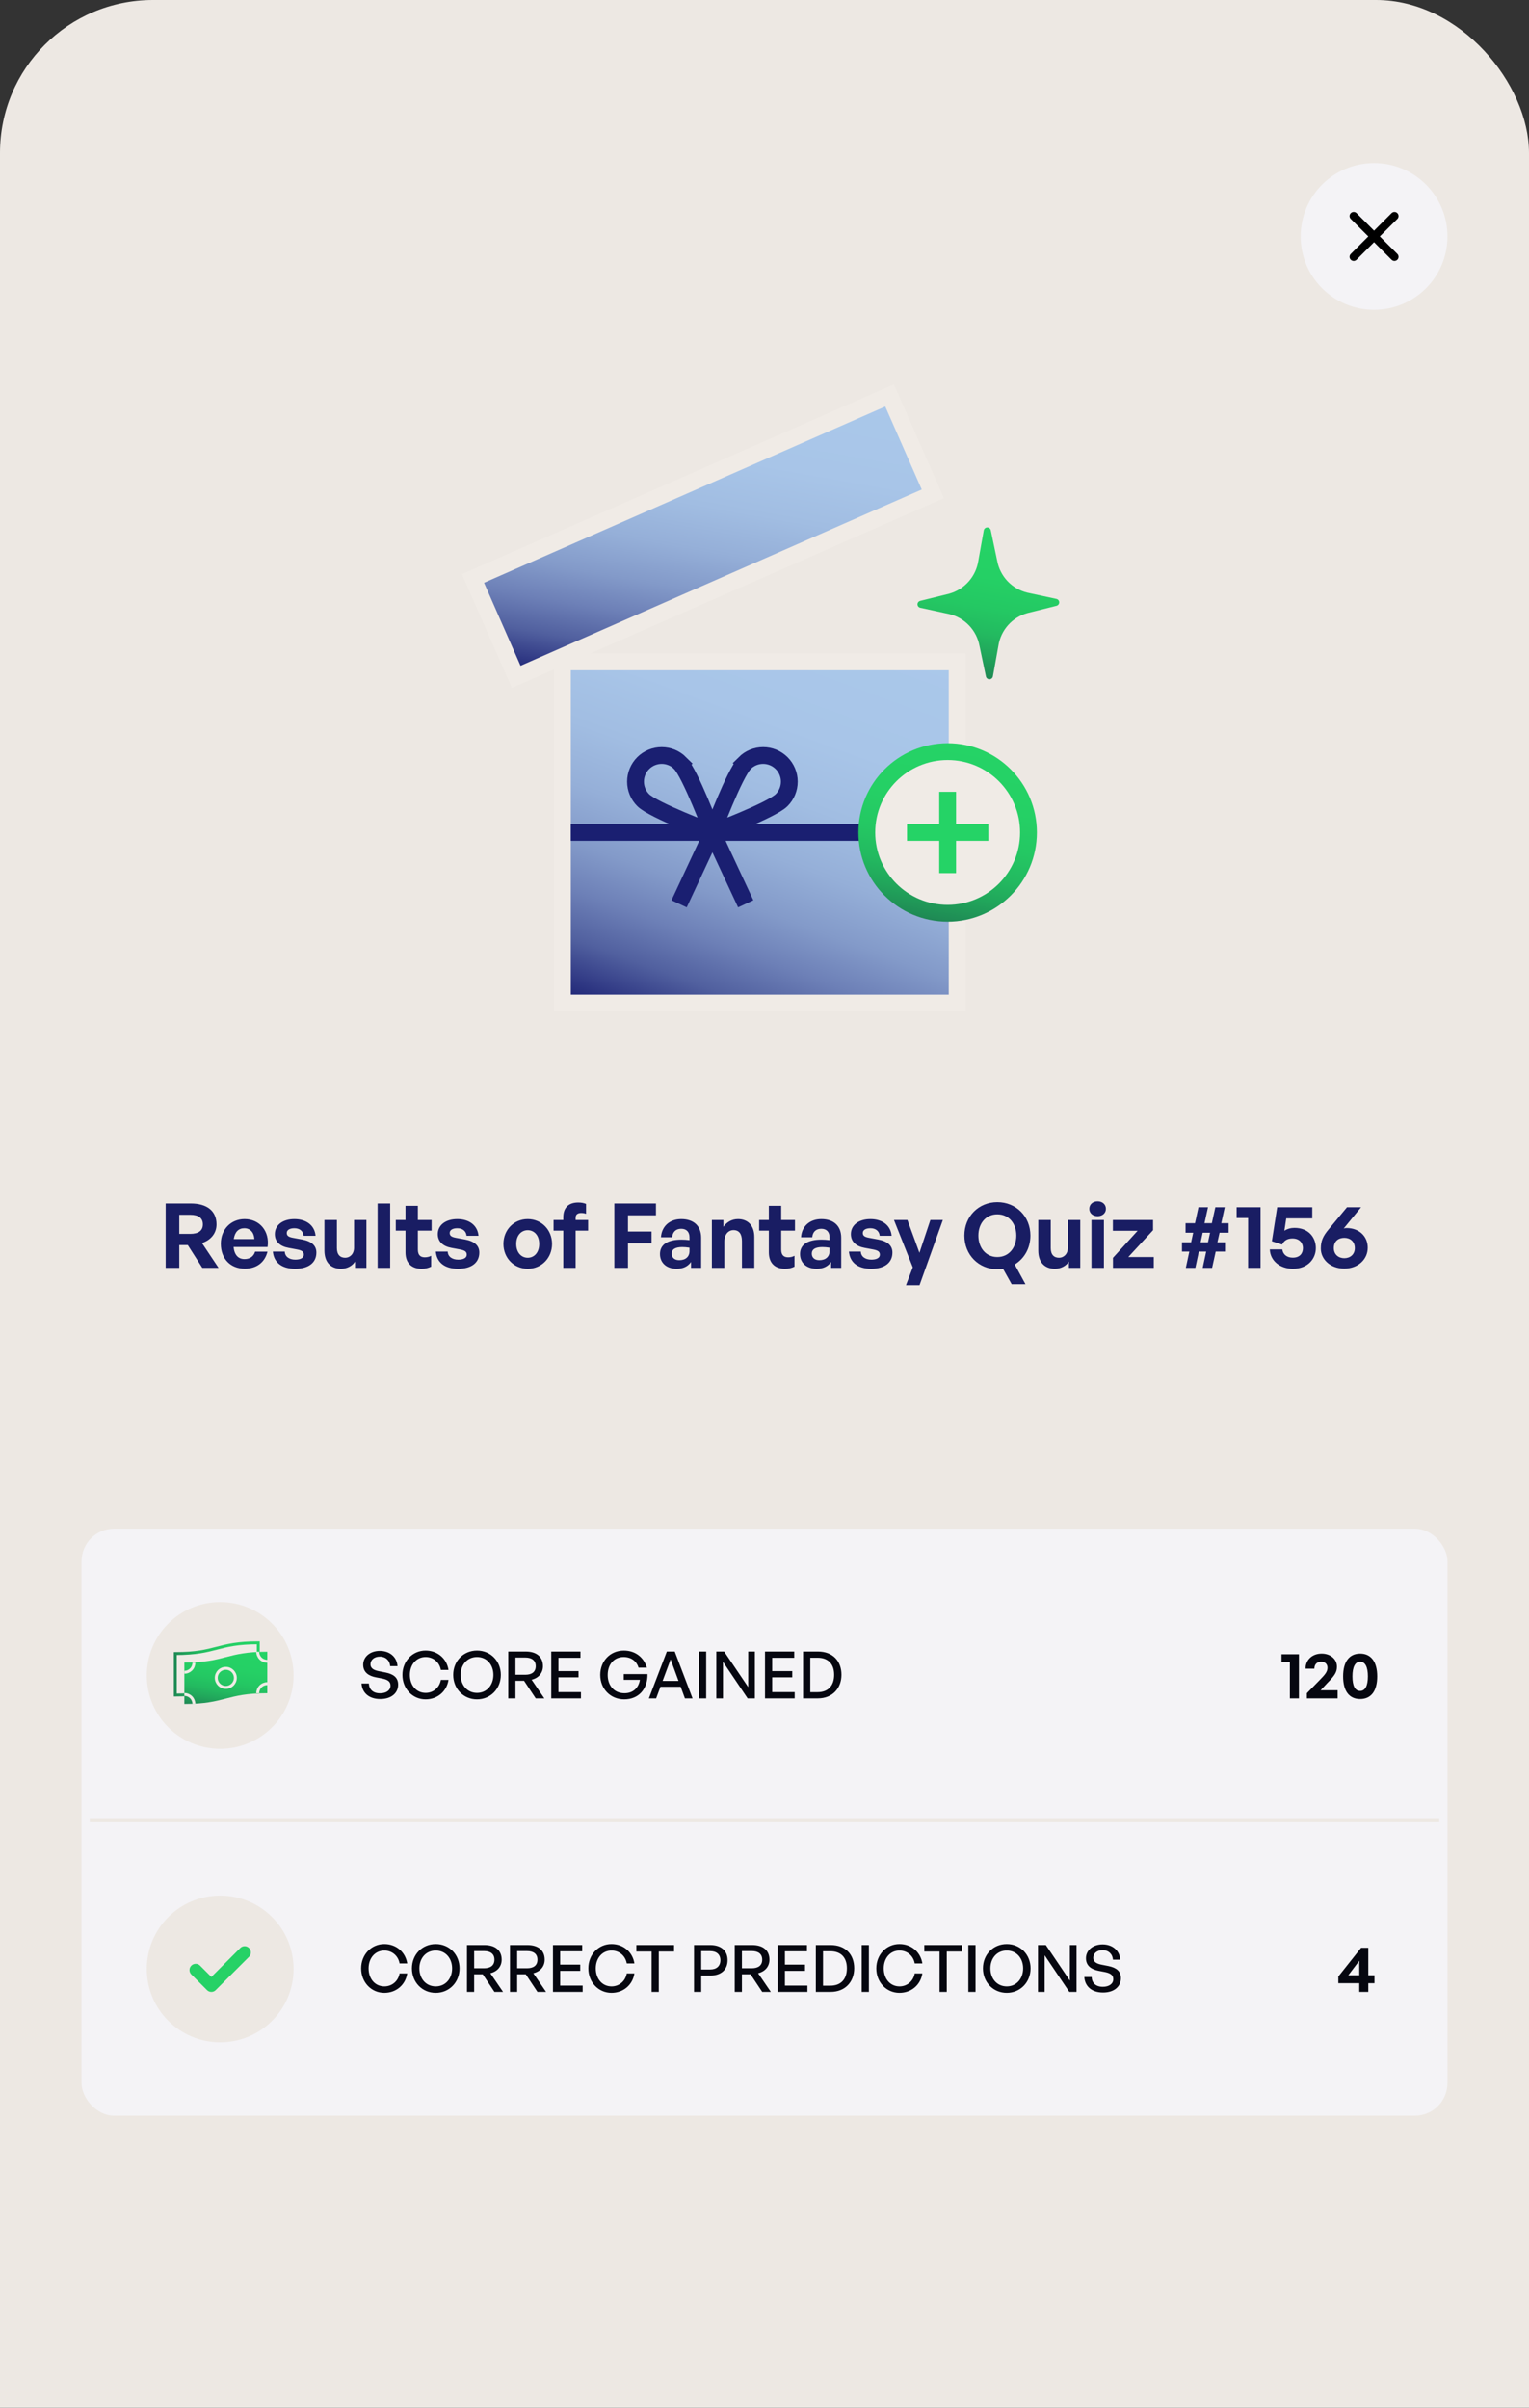 <svg width="120" height="189" viewBox="0 0 120 189" fill="none" xmlns="http://www.w3.org/2000/svg">
<rect x="0" y="0" width="120" height="189" fill="#333333" stroke="none"/>
<rect width="120" height="259.84" rx="12" fill="#EDE8E3"/>
<circle cx="107.84" cy="18.56" r="5.76" fill="#F4F3F6"/>
<path d="M108.291 18.56L109.667 17.187C109.727 17.127 109.761 17.045 109.761 16.96C109.761 16.875 109.727 16.793 109.667 16.733C109.607 16.673 109.525 16.639 109.44 16.639C109.355 16.639 109.273 16.673 109.213 16.733L107.84 18.109L106.467 16.733C106.407 16.673 106.325 16.639 106.24 16.639C106.155 16.639 106.073 16.673 106.013 16.733C105.953 16.793 105.919 16.875 105.919 16.96C105.919 17.045 105.953 17.127 106.013 17.187L107.389 18.56L106.013 19.933C105.983 19.963 105.959 19.998 105.943 20.037C105.927 20.076 105.918 20.118 105.918 20.16C105.918 20.202 105.927 20.244 105.943 20.283C105.959 20.322 105.983 20.358 106.013 20.387C106.043 20.417 106.078 20.441 106.117 20.457C106.156 20.474 106.198 20.482 106.24 20.482C106.282 20.482 106.324 20.474 106.363 20.457C106.402 20.441 106.437 20.417 106.467 20.387L107.84 19.011L109.213 20.387C109.243 20.417 109.278 20.441 109.317 20.457C109.356 20.474 109.398 20.482 109.44 20.482C109.482 20.482 109.524 20.474 109.563 20.457C109.602 20.441 109.637 20.417 109.667 20.387C109.697 20.358 109.721 20.322 109.737 20.283C109.753 20.244 109.762 20.202 109.762 20.16C109.762 20.118 109.753 20.076 109.737 20.037C109.721 19.998 109.697 19.963 109.667 19.933L108.291 18.56Z" fill="black"/>
<path d="M14.071 99.527V97.739H14.74L15.88 99.527H17.154L15.852 97.577C16.57 97.338 16.993 96.796 16.993 96.113C16.993 95.064 16.253 94.473 14.979 94.473H13.001V99.527H14.071ZM14.071 95.36H14.93C15.578 95.36 15.922 95.613 15.922 96.113C15.922 96.606 15.578 96.859 14.93 96.859H14.071V95.36ZM19.211 99.591C20.126 99.591 20.781 99.105 20.992 98.253H20.021C19.908 98.626 19.619 98.837 19.19 98.837C18.69 98.837 18.394 98.499 18.331 97.887H20.999C21.175 96.662 20.387 95.698 19.197 95.698C18.113 95.698 17.331 96.514 17.331 97.633C17.331 98.809 18.085 99.591 19.211 99.591ZM19.176 96.416C19.64 96.416 19.936 96.746 19.964 97.267H18.345C18.43 96.711 18.718 96.416 19.176 96.416ZM24.83 98.323C24.83 97.781 24.456 97.444 23.724 97.303L22.999 97.169C22.661 97.106 22.506 97.014 22.506 96.789C22.506 96.549 22.746 96.416 23.105 96.416C23.52 96.416 23.795 96.641 23.83 97.007H24.766C24.696 96.197 24.048 95.698 23.105 95.698C22.169 95.698 21.57 96.183 21.57 96.88C21.57 97.465 21.978 97.838 22.654 97.957L23.33 98.084C23.689 98.154 23.844 98.253 23.844 98.492C23.844 98.76 23.555 98.88 23.175 98.88C22.689 98.88 22.359 98.633 22.352 98.246H21.415C21.493 99.084 22.091 99.598 23.161 99.598C24.231 99.598 24.83 99.112 24.83 98.323ZM27.786 97.943C27.786 98.45 27.448 98.732 27.096 98.732C26.702 98.732 26.441 98.499 26.441 97.972V95.768H25.462V98.162C25.462 99.14 26.012 99.598 26.765 99.598C27.244 99.598 27.659 99.365 27.863 99.034V99.527H28.757V95.768H27.786V97.943ZM30.622 99.527V94.473H29.637V99.527H30.622ZM33.837 98.577C33.696 98.654 33.527 98.697 33.344 98.697C32.992 98.697 32.795 98.521 32.795 98.084V96.606H33.872V95.768H32.795V94.656H31.823V95.768H31.063V96.606H31.823V98.309C31.823 99.154 32.309 99.598 33.084 99.598C33.372 99.598 33.597 99.548 33.837 99.429V98.577ZM37.617 98.323C37.617 97.781 37.244 97.444 36.512 97.303L35.787 97.169C35.449 97.106 35.294 97.014 35.294 96.789C35.294 96.549 35.533 96.416 35.892 96.416C36.308 96.416 36.582 96.641 36.617 97.007H37.554C37.483 96.197 36.836 95.698 35.892 95.698C34.956 95.698 34.358 96.183 34.358 96.88C34.358 97.465 34.766 97.838 35.442 97.957L36.118 98.084C36.477 98.154 36.632 98.253 36.632 98.492C36.632 98.76 36.343 98.88 35.963 98.88C35.477 98.88 35.146 98.633 35.139 98.246H34.203C34.28 99.084 34.879 99.598 35.949 99.598C37.019 99.598 37.617 99.112 37.617 98.323ZM41.418 99.598C42.509 99.598 43.326 98.739 43.326 97.648C43.326 96.549 42.509 95.698 41.418 95.698C40.327 95.698 39.51 96.549 39.51 97.648C39.51 98.739 40.327 99.598 41.418 99.598ZM41.418 98.732C40.932 98.732 40.517 98.345 40.517 97.648C40.517 96.951 40.932 96.57 41.418 96.57C41.904 96.57 42.319 96.951 42.319 97.648C42.319 98.345 41.904 98.732 41.418 98.732ZM45.178 99.527V96.606H46.156V95.768H45.178V95.585C45.178 95.324 45.354 95.219 45.621 95.219C45.748 95.219 45.889 95.24 45.994 95.282V94.508C45.832 94.437 45.628 94.395 45.389 94.395C44.607 94.395 44.206 94.817 44.206 95.564V95.768H43.446V96.606H44.206V99.527H45.178ZM49.285 99.527V97.598H51.136V96.676H49.285V95.402H51.481V94.473H48.215V99.527H49.285ZM54.233 99.527H55.028V97.162C55.028 96.24 54.451 95.698 53.465 95.698C52.557 95.698 51.931 96.261 51.874 97.127H52.754C52.789 96.704 53.043 96.458 53.465 96.458C53.874 96.458 54.113 96.704 54.113 97.127V97.352C53.881 97.324 53.698 97.31 53.486 97.31C52.388 97.31 51.797 97.704 51.797 98.436C51.797 99.14 52.318 99.598 53.099 99.598C53.613 99.598 53.986 99.415 54.233 99.063V99.527ZM52.719 98.408C52.719 98.07 52.994 97.894 53.55 97.894C53.719 97.894 53.881 97.908 54.113 97.943V98.211C54.113 98.647 53.81 98.922 53.31 98.922C52.944 98.922 52.719 98.725 52.719 98.408ZM56.85 97.479C56.85 96.873 57.181 96.564 57.568 96.564C58.012 96.564 58.23 96.873 58.23 97.429V99.527H59.201V97.099C59.201 96.19 58.68 95.698 57.927 95.698C57.434 95.698 57.047 95.93 56.773 96.303V95.768H55.871V99.527H56.85V97.479ZM62.354 98.577C62.214 98.654 62.045 98.697 61.862 98.697C61.51 98.697 61.312 98.521 61.312 98.084V96.606H62.39V95.768H61.312V94.656H60.341V95.768H59.581V96.606H60.341V98.309C60.341 99.154 60.827 99.598 61.601 99.598C61.89 99.598 62.115 99.548 62.354 99.429V98.577ZM65.226 99.527H66.021V97.162C66.021 96.24 65.444 95.698 64.458 95.698C63.55 95.698 62.924 96.261 62.867 97.127H63.747C63.783 96.704 64.036 96.458 64.458 96.458C64.867 96.458 65.106 96.704 65.106 97.127V97.352C64.874 97.324 64.691 97.31 64.48 97.31C63.381 97.31 62.79 97.704 62.79 98.436C62.79 99.14 63.311 99.598 64.092 99.598C64.606 99.598 64.979 99.415 65.226 99.063V99.527ZM63.712 98.408C63.712 98.07 63.987 97.894 64.543 97.894C64.712 97.894 64.874 97.908 65.106 97.943V98.211C65.106 98.647 64.803 98.922 64.304 98.922C63.938 98.922 63.712 98.725 63.712 98.408ZM70.04 98.323C70.04 97.781 69.666 97.444 68.934 97.303L68.209 97.169C67.871 97.106 67.716 97.014 67.716 96.789C67.716 96.549 67.956 96.416 68.315 96.416C68.73 96.416 69.005 96.641 69.04 97.007H69.976C69.906 96.197 69.258 95.698 68.315 95.698C67.379 95.698 66.78 96.183 66.78 96.88C66.78 97.465 67.188 97.838 67.864 97.957L68.54 98.084C68.899 98.154 69.054 98.253 69.054 98.492C69.054 98.76 68.765 98.88 68.385 98.88C67.9 98.88 67.569 98.633 67.561 98.246H66.625C66.703 99.084 67.301 99.598 68.371 99.598C69.441 99.598 70.04 99.112 70.04 98.323ZM73.998 95.768H73.019L72.16 98.345L71.217 95.768H70.161L71.639 99.485L71.104 100.886H72.167L73.998 95.768ZM78.271 99.633C78.426 99.633 78.573 99.619 78.721 99.598L79.397 100.809H80.481L79.637 99.26C80.383 98.809 80.869 97.986 80.869 96.993C80.869 95.479 79.735 94.367 78.271 94.367C76.814 94.367 75.687 95.479 75.687 96.993C75.687 98.507 76.814 99.633 78.271 99.633ZM78.271 98.675C77.349 98.675 76.785 97.922 76.785 96.993C76.785 96.064 77.349 95.324 78.271 95.324C79.2 95.324 79.763 96.064 79.763 96.993C79.763 97.922 79.2 98.675 78.271 98.675ZM83.81 97.943C83.81 98.45 83.472 98.732 83.12 98.732C82.726 98.732 82.465 98.499 82.465 97.972V95.768H81.487V98.162C81.487 99.14 82.036 99.598 82.789 99.598C83.268 99.598 83.683 99.365 83.888 99.034V99.527H84.782V95.768H83.81V97.943ZM86.794 94.895C86.794 94.55 86.527 94.304 86.14 94.304C85.759 94.304 85.492 94.55 85.492 94.895C85.492 95.226 85.759 95.472 86.14 95.472C86.527 95.472 86.794 95.226 86.794 94.895ZM86.639 99.527V95.768H85.661V99.527H86.639ZM90.552 99.527V98.675H88.552L90.495 96.57V95.768H87.341V96.613H89.284L87.348 98.739V99.527H90.552ZM93.813 99.527L94.088 98.246H94.665L94.39 99.527H95.129L95.411 98.246H96.143V97.521H95.545L95.714 96.768H96.425V96.021H95.848L96.122 94.768H95.383L95.108 96.021H94.531L94.806 94.768H94.059L93.785 96.021H93.046V96.768H93.644L93.482 97.521H92.764V98.246H93.341L93.067 99.527H93.813ZM94.39 96.768H94.968L94.806 97.521H94.228L94.39 96.768ZM98.932 99.527V94.768H97.052V95.613H97.954V99.527H98.932ZM101.469 99.598C102.666 99.598 103.271 98.788 103.271 97.972C103.271 97.169 102.729 96.388 101.596 96.388C101.314 96.388 101.04 96.458 100.8 96.613L100.948 95.641H102.99V94.768H100.237L99.822 97.436L100.624 97.697C100.772 97.373 101.054 97.218 101.434 97.218C102.011 97.218 102.258 97.598 102.258 97.972C102.258 98.359 102.039 98.725 101.462 98.725C101.019 98.725 100.695 98.492 100.638 98.077H99.66C99.688 98.964 100.455 99.598 101.469 99.598ZM105.498 99.584C106.582 99.584 107.343 98.859 107.343 97.943C107.343 97.042 106.66 96.401 105.688 96.401C105.611 96.401 105.533 96.409 105.456 96.437L106.822 94.768H105.716L104.28 96.5C103.837 97.028 103.661 97.408 103.661 98.007C103.661 98.859 104.414 99.584 105.498 99.584ZM105.505 98.767C105.062 98.767 104.681 98.485 104.681 97.972C104.681 97.415 105.062 97.169 105.505 97.169C105.949 97.169 106.329 97.436 106.329 97.978C106.329 98.485 105.949 98.767 105.505 98.767Z" fill="#191D63"/>
<path d="M75.118 51.956H44.14V78.736H75.118V51.956Z" fill="url(#paint0_linear_28_11)"/>
<path d="M74.46 52.615V78.076H44.8V52.615H74.46ZM75.781 51.295H43.48V79.396H75.781V51.295Z" fill="#F0EBE6"/>
<path d="M44.8 65.346H68.032" stroke="#1A1F71" stroke-width="1.32" stroke-miterlimit="10"/>
<path d="M69.817 31.04L37.12 45.407L40.514 53.131L73.211 38.765L69.817 31.04Z" fill="url(#paint1_linear_28_11)" stroke="#F0EBE6" stroke-width="1.32" stroke-miterlimit="10"/>
<path d="M74.373 71.689C77.877 71.689 80.717 68.849 80.717 65.346C80.717 61.842 77.877 59.002 74.373 59.002C70.87 59.002 68.029 61.842 68.029 65.346C68.029 68.849 70.87 71.689 74.373 71.689Z" fill="#F0EBE6" stroke="url(#paint2_linear_28_11)" stroke-width="1.32" stroke-miterlimit="10"/>
<path d="M74.373 62.156V68.535" stroke="#25D366" stroke-width="1.32" stroke-miterlimit="10"/>
<path d="M77.565 65.346H71.184" stroke="#25D366" stroke-width="1.32" stroke-miterlimit="10"/>
<path d="M53.377 59.912C54.169 60.704 55.912 65.346 55.912 65.346C55.912 65.346 51.279 63.611 50.479 62.811C50.288 62.62 50.137 62.394 50.034 62.145C49.931 61.896 49.877 61.629 49.877 61.359C49.877 61.09 49.931 60.822 50.034 60.573C50.137 60.324 50.288 60.098 50.479 59.907C50.864 59.522 51.386 59.306 51.931 59.306C52.2 59.306 52.468 59.359 52.717 59.462C52.966 59.565 53.192 59.717 53.383 59.907L53.377 59.912Z" stroke="#1A1F71" stroke-width="1.32" stroke-miterlimit="10"/>
<path d="M58.446 59.912C57.654 60.704 55.912 65.346 55.912 65.346C55.912 65.346 60.545 63.611 61.345 62.811C61.536 62.62 61.687 62.394 61.79 62.145C61.893 61.896 61.947 61.629 61.947 61.359C61.947 61.09 61.893 60.822 61.79 60.573C61.687 60.324 61.536 60.098 61.345 59.907C61.154 59.717 60.928 59.565 60.679 59.462C60.43 59.359 60.163 59.306 59.893 59.306C59.623 59.306 59.356 59.359 59.107 59.462C58.858 59.565 58.632 59.717 58.441 59.907L58.446 59.912Z" stroke="#1A1F71" stroke-width="1.32" stroke-miterlimit="10"/>
<path d="M53.298 70.948L55.912 65.346" stroke="#1A1F71" stroke-width="1.32" stroke-miterlimit="10"/>
<path d="M58.526 70.948L55.912 65.346" stroke="#1A1F71" stroke-width="1.32" stroke-miterlimit="10"/>
<path d="M78.355 50.694L77.924 53.101C77.91 53.163 77.876 53.219 77.826 53.259C77.776 53.299 77.715 53.321 77.651 53.321C77.587 53.321 77.525 53.299 77.476 53.259C77.426 53.219 77.391 53.163 77.378 53.101L76.876 50.707C76.765 50.107 76.484 49.553 76.066 49.109C75.648 48.666 75.11 48.352 74.519 48.207L72.198 47.702C72.142 47.684 72.093 47.649 72.059 47.602C72.024 47.554 72.005 47.497 72.005 47.438C72.005 47.38 72.024 47.322 72.059 47.275C72.093 47.228 72.142 47.192 72.198 47.174L74.503 46.602C75.09 46.437 75.617 46.107 76.021 45.65C76.425 45.194 76.689 44.63 76.781 44.028L77.211 41.623C77.225 41.56 77.26 41.505 77.309 41.465C77.359 41.425 77.421 41.403 77.485 41.403C77.548 41.403 77.61 41.425 77.66 41.465C77.71 41.505 77.744 41.56 77.758 41.623L78.26 44.017C78.37 44.617 78.651 45.172 79.069 45.616C79.487 46.06 80.025 46.374 80.617 46.52L82.938 47.021C82.993 47.039 83.042 47.074 83.077 47.122C83.112 47.169 83.13 47.227 83.13 47.285C83.13 47.344 83.112 47.401 83.077 47.449C83.042 47.496 82.993 47.531 82.938 47.549L80.633 48.125C80.046 48.289 79.52 48.618 79.115 49.074C78.712 49.529 78.447 50.092 78.355 50.694Z" fill="url(#paint3_linear_28_11)"/>
<rect x="6.4" y="120" width="107.2" height="46.08" rx="2.56" fill="#F4F3F6"/>
<path d="M31.247 132.245C31.247 131.697 30.894 131.42 30.264 131.292L29.722 131.185C29.379 131.113 29.076 130.99 29.076 130.642C29.076 130.325 29.338 130.043 29.814 130.043C30.275 130.043 30.592 130.35 30.623 130.791H31.196C31.15 130.059 30.572 129.593 29.809 129.593C29.046 129.593 28.503 130.059 28.503 130.678C28.503 131.303 28.974 131.564 29.491 131.666L30.024 131.769C30.449 131.861 30.648 132.014 30.648 132.322C30.648 132.7 30.3 132.921 29.834 132.921C29.271 132.921 28.974 132.619 28.948 132.153H28.375C28.421 132.885 28.959 133.371 29.845 133.371C30.735 133.371 31.247 132.885 31.247 132.245ZM33.402 133.397C34.324 133.397 35.061 132.782 35.199 131.871H34.6C34.498 132.465 34.016 132.89 33.407 132.89C32.68 132.89 32.168 132.301 32.168 131.477C32.168 130.663 32.68 130.074 33.407 130.074C34.016 130.074 34.498 130.494 34.6 131.088H35.199C35.061 130.181 34.324 129.567 33.402 129.567C32.378 129.567 31.584 130.396 31.584 131.477C31.584 132.562 32.378 133.397 33.402 133.397ZM37.438 133.397C38.503 133.397 39.307 132.562 39.307 131.477C39.307 130.391 38.503 129.567 37.438 129.567C36.373 129.567 35.569 130.391 35.569 131.477C35.569 132.562 36.373 133.397 37.438 133.397ZM37.438 132.89C36.66 132.89 36.153 132.265 36.153 131.477C36.153 130.688 36.66 130.074 37.438 130.074C38.216 130.074 38.723 130.688 38.723 131.477C38.723 132.265 38.216 132.89 37.438 132.89ZM40.453 133.32V131.938H41.128L42.045 133.32H42.721L41.722 131.856C42.28 131.723 42.613 131.318 42.613 130.791C42.613 130.059 42.106 129.644 41.261 129.644H39.889V133.32H40.453ZM40.453 130.115H41.226C41.748 130.115 42.045 130.35 42.045 130.791C42.045 131.236 41.748 131.467 41.226 131.467H40.453V130.115ZM45.594 132.828H43.828V131.671H45.404V131.18H43.828V130.135H45.558V129.644H43.264V133.32H45.594V132.828ZM48.988 133.397C50.115 133.397 50.837 132.593 50.816 131.415H48.953V131.866H50.222C50.12 132.496 49.69 132.916 49.009 132.916C48.19 132.916 47.693 132.301 47.693 131.487C47.693 130.622 48.215 130.074 48.942 130.074C49.572 130.074 49.977 130.437 50.115 130.908H50.77C50.545 130.146 49.905 129.567 48.958 129.567C47.888 129.567 47.109 130.391 47.109 131.477C47.109 132.593 47.928 133.397 48.988 133.397ZM53.754 133.32H54.353L52.955 129.644H52.335L50.927 133.32H51.496L51.834 132.409H53.421L53.754 133.32ZM52.632 130.258L53.252 131.953H52.003L52.632 130.258ZM55.423 133.32V129.644H54.859V133.32H55.423ZM58.677 133.32H59.245V129.644H58.723V132.439L56.834 129.644H56.219V133.32H56.742V130.448L58.677 133.32ZM62.369 132.828H60.603V131.671H62.179V131.18H60.603V130.135H62.333V129.644H60.039V133.32H62.369V132.828ZM64.192 133.32C65.338 133.32 66.04 132.526 66.04 131.467C66.04 130.391 65.364 129.644 64.192 129.644H63.029V133.32H64.192ZM63.593 130.13H64.166C65.016 130.13 65.466 130.637 65.466 131.467C65.466 132.311 65.011 132.834 64.166 132.834H63.593V130.13Z" fill="#060710"/>
<path d="M101.944 133.32V129.859H100.577V130.473H101.233V133.32H101.944ZM104.982 132.685H103.646L104.168 132.122C104.772 131.513 104.926 131.246 104.926 130.827C104.926 130.243 104.419 129.808 103.728 129.808C102.986 129.808 102.463 130.299 102.463 130.99H103.155C103.155 130.652 103.359 130.443 103.692 130.443C103.994 130.443 104.184 130.632 104.184 130.914C104.184 131.216 104.015 131.431 103.615 131.84L102.566 132.916V133.32H104.982V132.685ZM105.411 131.595C105.411 132.736 105.882 133.371 106.747 133.371C107.612 133.371 108.088 132.736 108.088 131.595C108.088 130.448 107.602 129.808 106.747 129.808C105.892 129.808 105.411 130.448 105.411 131.595ZM106.143 131.595C106.143 130.847 106.358 130.443 106.747 130.443C107.141 130.443 107.356 130.847 107.356 131.595C107.356 132.337 107.141 132.736 106.747 132.736C106.347 132.736 106.143 132.337 106.143 131.595Z" fill="#060710"/>
<circle cx="17.28" cy="131.52" r="5.76" fill="#EDE8E3"/>
<path d="M20.269 132.214C17.014 132.214 17.014 133.058 13.76 133.058V129.804C17.014 129.804 17.014 128.96 20.269 128.96V132.214Z" fill="#F0EBE6" stroke="url(#paint4_linear_28_11)" stroke-width="0.229" stroke-miterlimit="10"/>
<path d="M20.977 132.916C17.722 132.916 17.722 133.76 14.468 133.76V130.506C17.722 130.506 17.722 129.661 20.977 129.661V132.916Z" fill="url(#paint5_linear_28_11)"/>
<path d="M17.722 132.46C18.135 132.46 18.471 132.124 18.471 131.711C18.471 131.297 18.135 130.962 17.722 130.962C17.308 130.962 16.973 131.297 16.973 131.711C16.973 132.124 17.308 132.46 17.722 132.46Z" stroke="#F0EBE6" stroke-width="0.229" stroke-miterlimit="10"/>
<path d="M14.467 133.011C14.565 133.011 14.663 133.03 14.754 133.067C14.845 133.105 14.928 133.16 14.998 133.23C15.068 133.299 15.123 133.382 15.161 133.473C15.198 133.564 15.218 133.661 15.218 133.76" stroke="#F0EBE6" stroke-width="0.229" stroke-miterlimit="10"/>
<path d="M20.227 132.911C20.228 132.713 20.308 132.523 20.448 132.383C20.588 132.243 20.778 132.165 20.977 132.165" stroke="#F0EBE6" stroke-width="0.229" stroke-miterlimit="10"/>
<path d="M20.977 130.41C20.778 130.41 20.587 130.331 20.447 130.19C20.306 130.05 20.227 129.859 20.227 129.661" stroke="#F0EBE6" stroke-width="0.229" stroke-miterlimit="10"/>
<path d="M15.218 130.523C15.218 130.621 15.198 130.719 15.161 130.81C15.123 130.901 15.068 130.983 14.998 131.053C14.928 131.122 14.845 131.177 14.754 131.215C14.663 131.252 14.565 131.271 14.467 131.271" stroke="#F0EBE6" stroke-width="0.229" stroke-miterlimit="10"/>
<path d="M30.162 156.437C31.084 156.437 31.821 155.822 31.959 154.911H31.36C31.258 155.505 30.776 155.93 30.167 155.93C29.44 155.93 28.928 155.341 28.928 154.517C28.928 153.703 29.44 153.114 30.167 153.114C30.776 153.114 31.258 153.534 31.36 154.128H31.959C31.821 153.221 31.084 152.607 30.162 152.607C29.138 152.607 28.344 153.436 28.344 154.517C28.344 155.602 29.138 156.437 30.162 156.437ZM34.198 156.437C35.263 156.437 36.067 155.602 36.067 154.517C36.067 153.431 35.263 152.607 34.198 152.607C33.133 152.607 32.329 153.431 32.329 154.517C32.329 155.602 33.133 156.437 34.198 156.437ZM34.198 155.93C33.42 155.93 32.913 155.305 32.913 154.517C32.913 153.728 33.42 153.114 34.198 153.114C34.976 153.114 35.483 153.728 35.483 154.517C35.483 155.305 34.976 155.93 34.198 155.93ZM37.213 156.36V154.978H37.888L38.805 156.36H39.481L38.482 154.896C39.04 154.763 39.373 154.358 39.373 153.831C39.373 153.099 38.866 152.684 38.022 152.684H36.649V156.36H37.213ZM37.213 153.155H37.986C38.508 153.155 38.805 153.39 38.805 153.831C38.805 154.276 38.508 154.507 37.986 154.507H37.213V153.155ZM40.588 156.36V154.978H41.263L42.18 156.36H42.856L41.857 154.896C42.415 154.763 42.748 154.358 42.748 153.831C42.748 153.099 42.241 152.684 41.397 152.684H40.024V156.36H40.588ZM40.588 153.155H41.361C41.883 153.155 42.18 153.39 42.18 153.831C42.18 154.276 41.883 154.507 41.361 154.507H40.588V153.155ZM45.729 155.868H43.963V154.711H45.539V154.22H43.963V153.175H45.693V152.684H43.399V156.36H45.729V155.868ZM47.992 156.437C48.913 156.437 49.651 155.822 49.789 154.911H49.19C49.088 155.505 48.606 155.93 47.997 155.93C47.27 155.93 46.758 155.341 46.758 154.517C46.758 153.703 47.27 153.114 47.997 153.114C48.606 153.114 49.088 153.534 49.19 154.128H49.789C49.651 153.221 48.913 152.607 47.992 152.607C46.968 152.607 46.174 153.436 46.174 154.517C46.174 155.602 46.968 156.437 47.992 156.437ZM51.704 156.36V153.191H52.902V152.684H49.942V153.191H51.14V156.36H51.704ZM55.744 155.08C56.569 155.08 57.101 154.645 57.101 153.872C57.101 153.104 56.569 152.684 55.744 152.684H54.469V156.36H55.033V155.08H55.744ZM55.739 153.16C56.236 153.16 56.538 153.421 56.538 153.877C56.538 154.332 56.236 154.604 55.739 154.604H55.033V153.16H55.739ZM58.228 156.36V154.978H58.903L59.82 156.36H60.496L59.497 154.896C60.055 154.763 60.388 154.358 60.388 153.831C60.388 153.099 59.881 152.684 59.036 152.684H57.664V156.36H58.228ZM58.228 153.155H59.001C59.523 153.155 59.82 153.39 59.82 153.831C59.82 154.276 59.523 154.507 59.001 154.507H58.228V153.155ZM63.369 155.868H61.603V154.711H63.179V154.22H61.603V153.175H63.333V152.684H61.039V156.36H63.369V155.868ZM65.192 156.36C66.338 156.36 67.04 155.566 67.04 154.507C67.04 153.431 66.364 152.684 65.192 152.684H64.029V156.36H65.192ZM64.593 153.17H65.166C66.016 153.17 66.466 153.677 66.466 154.507C66.466 155.351 66.011 155.874 65.166 155.874H64.593V153.17ZM68.193 156.36V152.684H67.629V156.36H68.193ZM70.592 156.437C71.513 156.437 72.251 155.822 72.389 154.911H71.79C71.688 155.505 71.206 155.93 70.597 155.93C69.87 155.93 69.358 155.341 69.358 154.517C69.358 153.703 69.87 153.114 70.597 153.114C71.206 153.114 71.688 153.534 71.79 154.128H72.389C72.251 153.221 71.513 152.607 70.592 152.607C69.568 152.607 68.774 153.436 68.774 154.517C68.774 155.602 69.568 156.437 70.592 156.437ZM74.304 156.36V153.191H75.502V152.684H72.542V153.191H73.74V156.36H74.304ZM76.563 156.36V152.684H75.999V156.36H76.563ZM79.013 156.437C80.078 156.437 80.882 155.602 80.882 154.517C80.882 153.431 80.078 152.607 79.013 152.607C77.948 152.607 77.144 153.431 77.144 154.517C77.144 155.602 77.948 156.437 79.013 156.437ZM79.013 155.93C78.235 155.93 77.728 155.305 77.728 154.517C77.728 153.728 78.235 153.114 79.013 153.114C79.791 153.114 80.298 153.728 80.298 154.517C80.298 155.305 79.791 155.93 79.013 155.93ZM83.922 156.36H84.49V152.684H83.968V155.479L82.079 152.684H81.464V156.36H81.987V153.488L83.922 156.36ZM87.972 155.285C87.972 154.737 87.619 154.46 86.989 154.332L86.447 154.225C86.104 154.153 85.802 154.03 85.802 153.682C85.802 153.365 86.063 153.083 86.539 153.083C87 153.083 87.317 153.39 87.348 153.831H87.921C87.875 153.099 87.296 152.633 86.534 152.633C85.771 152.633 85.228 153.099 85.228 153.718C85.228 154.343 85.699 154.604 86.216 154.706L86.749 154.809C87.174 154.901 87.373 155.054 87.373 155.362C87.373 155.74 87.025 155.961 86.559 155.961C85.996 155.961 85.699 155.659 85.674 155.193H85.1C85.146 155.925 85.684 156.411 86.57 156.411C87.46 156.411 87.972 155.925 87.972 155.285Z" fill="#060710"/>
<path d="M107.873 155.679V155.06H107.387V152.899H106.824L105.037 155.152V155.679H106.68V156.36H107.387V155.679H107.873ZM105.815 155.06L106.68 153.918V155.06H105.815Z" fill="#060710"/>
<circle cx="17.28" cy="154.56" r="5.76" fill="#EDE8E3"/>
<path d="M19.427 153.027C19.397 152.997 19.362 152.973 19.323 152.957C19.284 152.941 19.242 152.933 19.2 152.933C19.158 152.933 19.116 152.941 19.077 152.957C19.038 152.973 19.003 152.997 18.973 153.027L16.589 155.414L15.587 154.41C15.556 154.38 15.52 154.356 15.48 154.341C15.44 154.325 15.397 154.317 15.354 154.318C15.311 154.319 15.269 154.328 15.23 154.345C15.19 154.362 15.155 154.387 15.125 154.418C15.095 154.448 15.072 154.485 15.056 154.525C15.04 154.565 15.032 154.608 15.033 154.65C15.034 154.693 15.043 154.736 15.06 154.775C15.077 154.815 15.102 154.85 15.133 154.88L16.362 156.109C16.391 156.139 16.427 156.163 16.466 156.179C16.505 156.195 16.547 156.203 16.589 156.203C16.631 156.203 16.673 156.195 16.712 156.179C16.751 156.163 16.786 156.139 16.816 156.109L19.427 153.498C19.46 153.468 19.486 153.431 19.503 153.391C19.521 153.35 19.53 153.307 19.53 153.262C19.53 153.218 19.521 153.174 19.503 153.134C19.486 153.094 19.46 153.057 19.427 153.027Z" fill="#26D266" stroke="#26D166" stroke-width="0.32"/>
<line x1="7.04" y1="142.88" x2="112.96" y2="142.88" stroke="#EDE8E3" stroke-width="0.32"/>
<defs>
<linearGradient id="paint0_linear_28_11" x1="53.515" y1="82.147" x2="65.746" y2="48.542" gradientUnits="userSpaceOnUse">
<stop stop-color="#1A1F71"/>
<stop offset="0.06" stop-color="#313A85"/>
<stop offset="0.14" stop-color="#51609F"/>
<stop offset="0.24" stop-color="#6D80B7"/>
<stop offset="0.34" stop-color="#839AC9"/>
<stop offset="0.46" stop-color="#95AFD8"/>
<stop offset="0.59" stop-color="#A1BDE2"/>
<stop offset="0.74" stop-color="#A8C5E8"/>
<stop offset="1" stop-color="#AAC8EA"/>
</linearGradient>
<linearGradient id="paint1_linear_28_11" x1="52.833" y1="55.305" x2="57.496" y2="28.868" gradientUnits="userSpaceOnUse">
<stop stop-color="#1A1F71"/>
<stop offset="0.06" stop-color="#313A85"/>
<stop offset="0.14" stop-color="#51609F"/>
<stop offset="0.24" stop-color="#6D80B7"/>
<stop offset="0.34" stop-color="#839AC9"/>
<stop offset="0.46" stop-color="#95AFD8"/>
<stop offset="0.59" stop-color="#A1BDE2"/>
<stop offset="0.74" stop-color="#A8C5E8"/>
<stop offset="1" stop-color="#AAC8EA"/>
</linearGradient>
<linearGradient id="paint2_linear_28_11" x1="73.159" y1="72.244" x2="75.591" y2="58.447" gradientUnits="userSpaceOnUse">
<stop stop-color="#1F8654"/>
<stop offset="0.02" stop-color="#1F8C55"/>
<stop offset="0.16" stop-color="#21A65B"/>
<stop offset="0.3" stop-color="#23BA60"/>
<stop offset="0.47" stop-color="#24C863"/>
<stop offset="0.67" stop-color="#25D065"/>
<stop offset="1" stop-color="#25D366"/>
</linearGradient>
<linearGradient id="paint3_linear_28_11" x1="76.543" y1="53.138" x2="78.584" y2="41.578" gradientUnits="userSpaceOnUse">
<stop stop-color="#1F8654"/>
<stop offset="0.02" stop-color="#1F8C55"/>
<stop offset="0.16" stop-color="#21A65B"/>
<stop offset="0.3" stop-color="#23BA60"/>
<stop offset="0.47" stop-color="#24C863"/>
<stop offset="0.67" stop-color="#25D065"/>
<stop offset="1" stop-color="#25D366"/>
</linearGradient>
<linearGradient id="paint4_linear_28_11" x1="13.645" y1="131.009" x2="20.383" y2="131.009" gradientUnits="userSpaceOnUse">
<stop stop-color="#1F8654"/>
<stop offset="0.02" stop-color="#1F8C55"/>
<stop offset="0.16" stop-color="#21A65B"/>
<stop offset="0.3" stop-color="#23BA60"/>
<stop offset="0.47" stop-color="#24C863"/>
<stop offset="0.67" stop-color="#25D065"/>
<stop offset="1" stop-color="#25D366"/>
</linearGradient>
<linearGradient id="paint5_linear_28_11" x1="17.273" y1="134.255" x2="18.17" y2="129.166" gradientUnits="userSpaceOnUse">
<stop stop-color="#1F8654"/>
<stop offset="0.02" stop-color="#1F8C55"/>
<stop offset="0.16" stop-color="#21A65B"/>
<stop offset="0.3" stop-color="#23BA60"/>
<stop offset="0.47" stop-color="#24C863"/>
<stop offset="0.67" stop-color="#25D065"/>
<stop offset="1" stop-color="#25D366"/>
</linearGradient>
</defs>
</svg>
